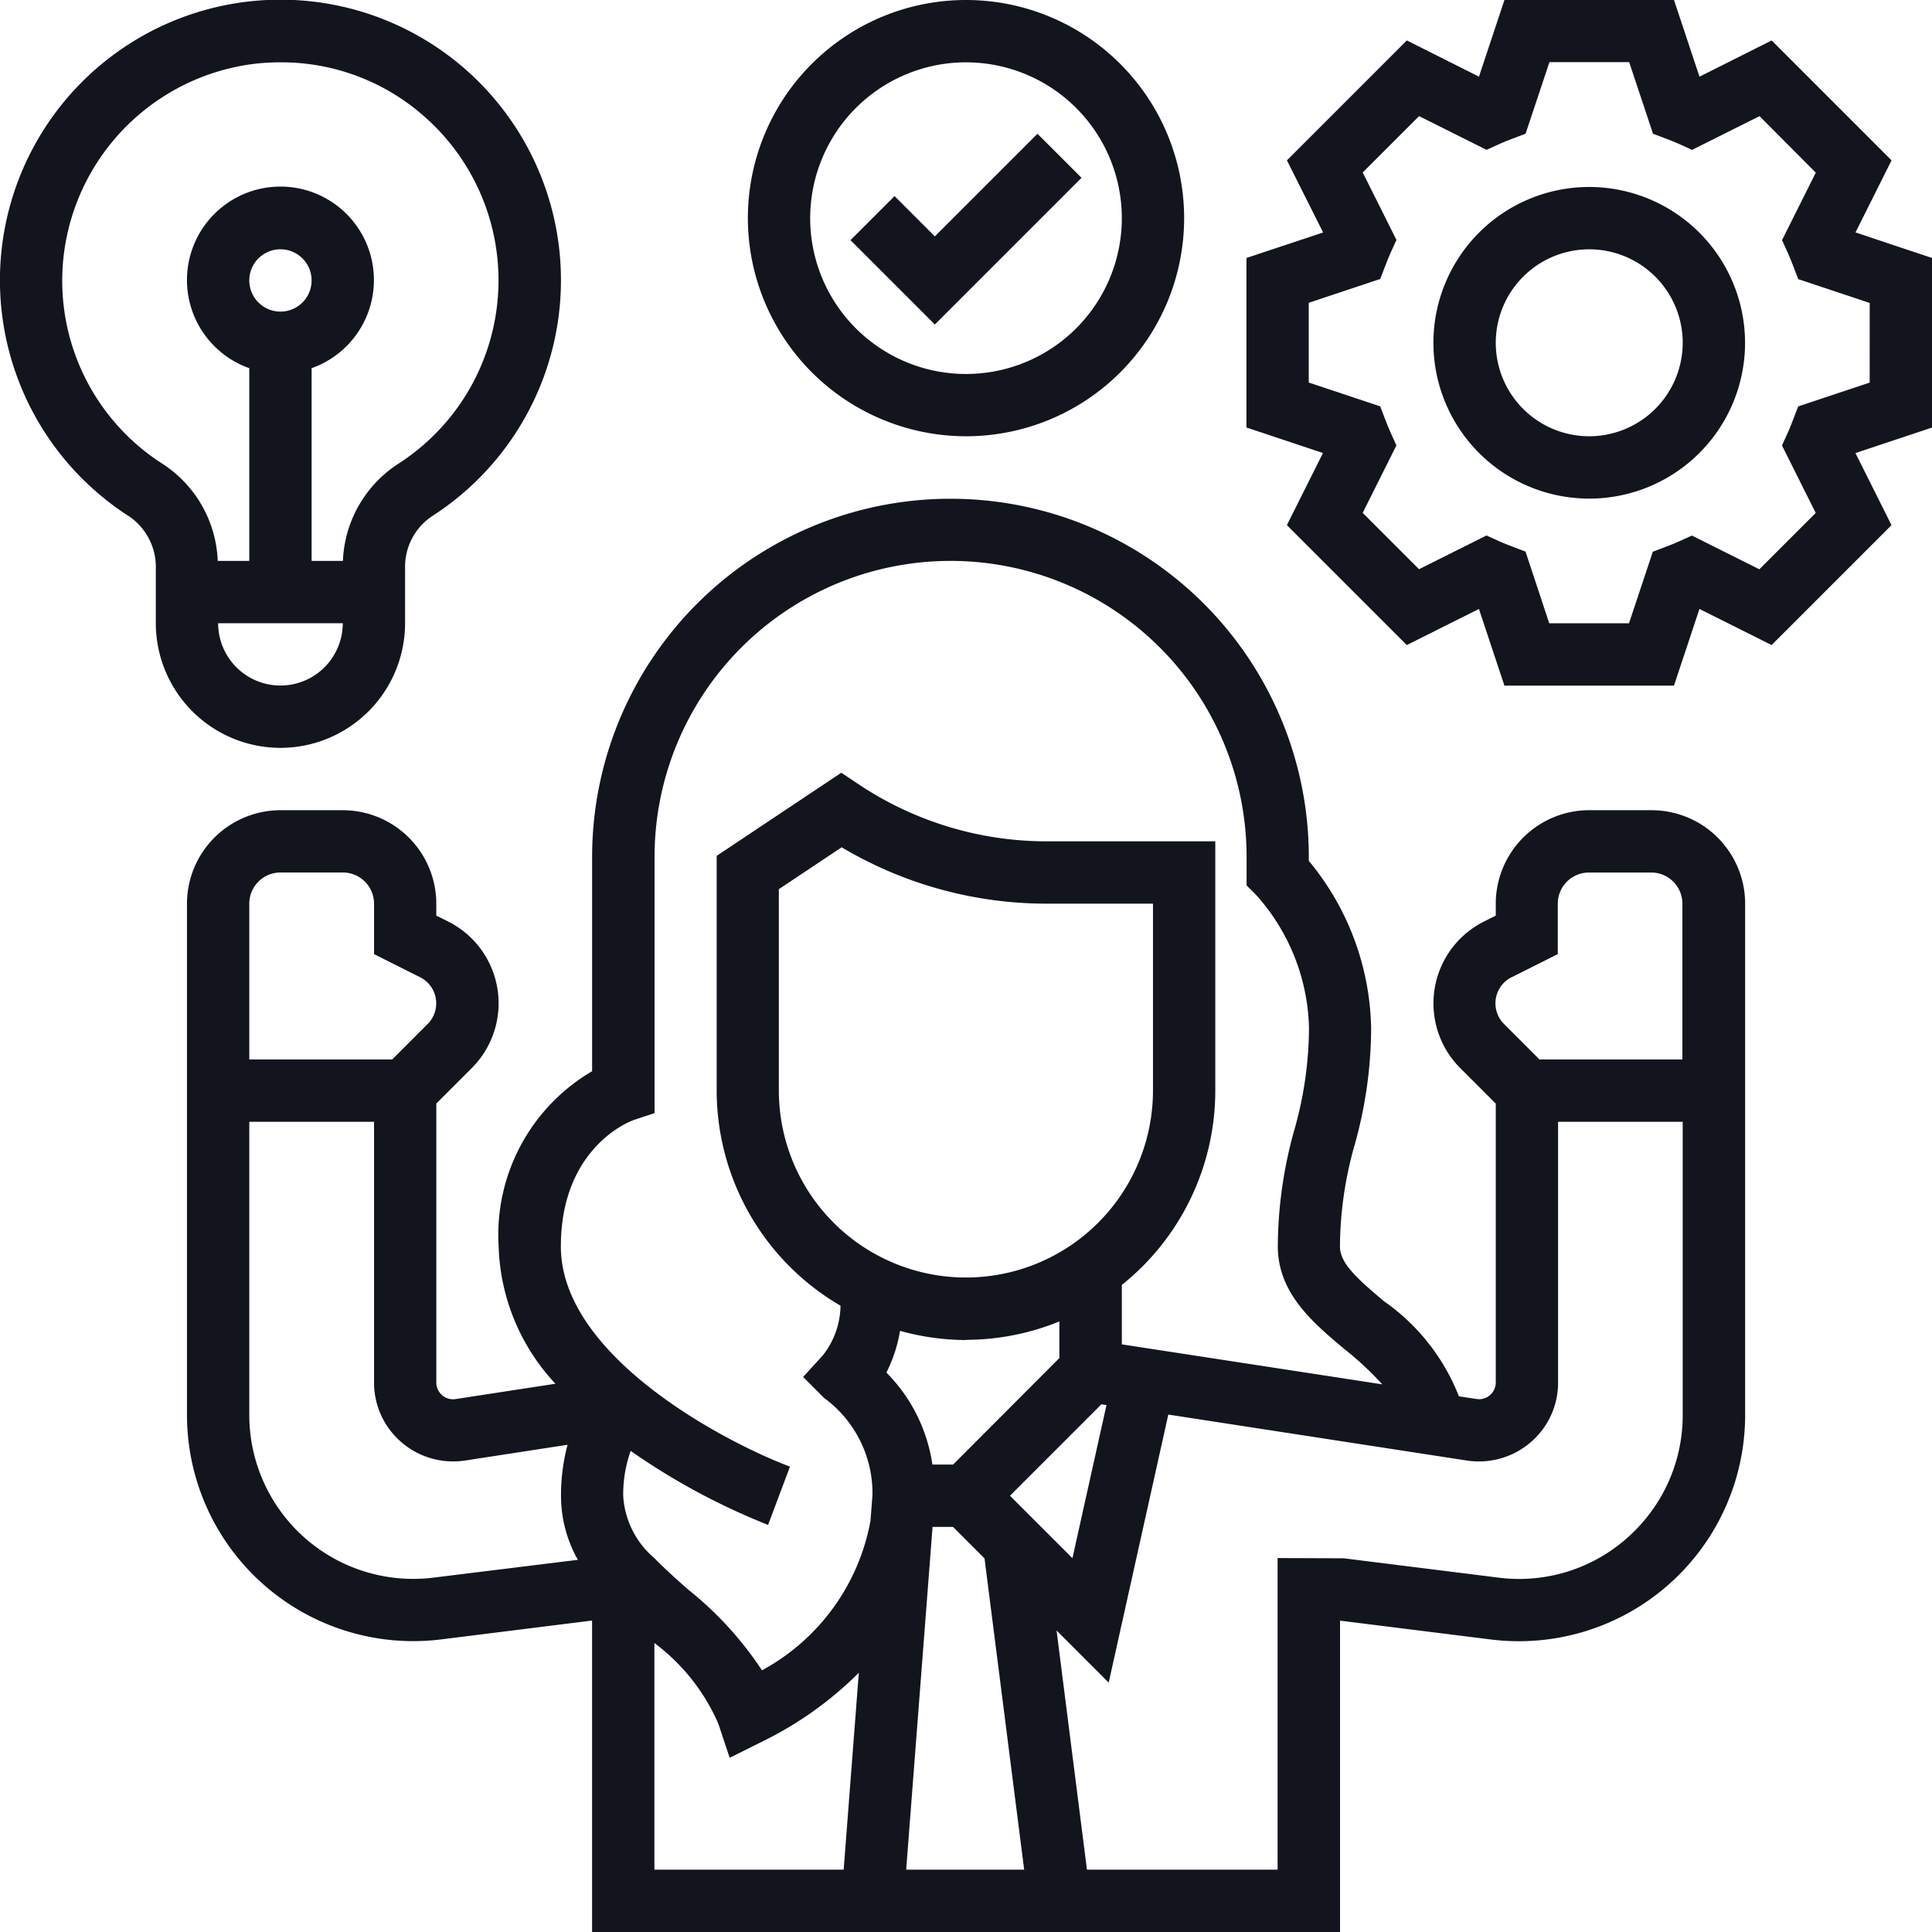 <svg xmlns="http://www.w3.org/2000/svg" xmlns:xlink="http://www.w3.org/1999/xlink" width="63" height="63" viewBox="0 0 63 63">
  <defs>
    <style>
      .cls-1 {
        fill: none;
      }

      .cls-2 {
        clip-path: url(#clip-path);
      }

      .svg-color {
        fill: #12151e;
      }
    </style>
    <clipPath id="clip-path">
      <rect class="cls-1" width="63" height="63"/>
    </clipPath>
  </defs>
  <g id="competence" class="cls-2">
    <g id="competence-2" data-name="competence" transform="translate(-1 -1)">
      <path id="Trazado_10" data-name="Trazado 10" class="svg-color" d="M54.758,27.161H52.726a3.052,3.052,0,0,0-3.048,3.048V30.6l-.382.191a2.985,2.985,0,0,0-.776,4.78l1.158,1.158v9.094a.545.545,0,0,1-.627.539l-.575-.088a6.8,6.8,0,0,0-2.433-3.093c-.9-.754-1.446-1.252-1.446-1.791a12.309,12.309,0,0,1,.478-3.31,14.186,14.186,0,0,0,.539-3.8,8.78,8.78,0,0,0-2.032-5.466v-.123a11.685,11.685,0,1,0-23.371,0v6.982a6.188,6.188,0,0,0-3.048,5.72,6.848,6.848,0,0,0,1.852,4.471l-3.256.5a.545.545,0,0,1-.628-.539V36.726l1.158-1.158a2.985,2.985,0,0,0-.777-4.779l-.382-.191V30.21a3.052,3.052,0,0,0-3.048-3.048H10.048A3.052,3.052,0,0,0,7,30.21V46.88A7.378,7.378,0,0,0,15.295,54.2l4.915-.614V63.742H44.6V53.589l4.915.614a7.379,7.379,0,0,0,8.295-7.322V30.21a3.052,3.052,0,0,0-3.048-3.048ZM50.2,32.607l1.5-.753V30.21a1.017,1.017,0,0,1,1.016-1.016h2.032a1.017,1.017,0,0,1,1.016,1.016V35.29h-4.66l-1.158-1.158a.952.952,0,0,1,.249-1.525ZM21.547,37.271l.7-.232V28.685a9.653,9.653,0,1,1,19.306,0v.929l.3.3a6.714,6.714,0,0,1,1.735,4.362,12.308,12.308,0,0,1-.478,3.31,14.186,14.186,0,0,0-.539,3.8c0,1.527,1.154,2.495,2.172,3.348a10.425,10.425,0,0,1,1.235,1.15L37.484,44.58V42.642a8.114,8.114,0,0,0,3.048-6.336V28.177H35.05A11.046,11.046,0,0,1,28.9,26.316l-.563-.376-4.064,2.71v7.656a8.128,8.128,0,0,0,4.038,7.013,2.673,2.673,0,0,1-.565,1.606l-.654.718.687.687a3.85,3.85,0,0,1,1.574,3.161l-.065.844a6.97,6.97,0,0,1-3.538,4.874,11.353,11.353,0,0,0-2.411-2.637c-.425-.374-.79-.706-1.1-1.024v0h0a2.874,2.874,0,0,1-1.014-2.032,4.243,4.243,0,0,1,.244-1.462,21.841,21.841,0,0,0,4.48,2.413l.714-1.9c-2.078-.778-7.471-3.587-7.471-7.177,0-3.238,2.266-4.086,2.353-4.116ZM32.4,42.4a6.1,6.1,0,0,1-6.1-6.1V29.737l2.049-1.366a13.068,13.068,0,0,0,6.7,1.838H38.5v6.1A6.1,6.1,0,0,1,32.4,42.4Zm0,2.032a8.073,8.073,0,0,0,3.048-.6v1.194L31.982,48.5h-.675a5.342,5.342,0,0,0-1.5-3,4.735,4.735,0,0,0,.445-1.361,8.106,8.106,0,0,0,2.153.3Zm-1.089,6.1h.669l1.027,1.027L34.3,61.709H30.452l.858-11.145c0-.011,0-.021,0-.033Zm2.526-1.016,2.982-2.982.165.025-1.11,4.993ZM10.048,29.193h2.032A1.017,1.017,0,0,1,13.1,30.21v1.644l1.5.753a.952.952,0,0,1,.249,1.525L13.692,35.29H9.032V30.21A1.017,1.017,0,0,1,10.048,29.193Zm4.994,22.993a5.346,5.346,0,0,1-6.01-5.306V37.322H13.1v8.5a2.56,2.56,0,0,0,.755,1.822,2.588,2.588,0,0,0,2.214.724l3.341-.514a6.434,6.434,0,0,0-.213,1.662,4.229,4.229,0,0,0,.55,2.09Zm7.2,2.133a6.523,6.523,0,0,1,2.085,2.631l.37,1.112,1.048-.524a11.719,11.719,0,0,0,3.163-2.249l-.494,6.421H22.242Zm31.966-3.658a5.31,5.31,0,0,1-4.445,1.525l-5.041-.63-2.158-.008V61.709H36.347l-.991-7.8,1.7,1.7L39,46.869l9.742,1.5a2.593,2.593,0,0,0,2.213-.724,2.56,2.56,0,0,0,.755-1.822v-8.5h4.064V46.88a5.317,5.317,0,0,1-1.566,3.781Z" transform="translate(0.097 0.258)"/>
      <path id="Trazado_11" data-name="Trazado 11" class="svg-color" d="M32.113,15.226A7.113,7.113,0,1,0,25,8.113,7.121,7.121,0,0,0,32.113,15.226Zm0-12.193a5.081,5.081,0,1,1-5.081,5.081A5.086,5.086,0,0,1,32.113,3.032Z" transform="translate(0.387 0)"/>
      <path id="Trazado_12" data-name="Trazado 12" class="svg-color" d="M35.827,6.73,34.39,5.293,31.044,8.639,29.73,7.325,28.293,8.762l2.751,2.751Z" transform="translate(0.44 0.069)"/>
      <path id="Trazado_13" data-name="Trazado 13" class="svg-color" d="M10.145,25.387a4.069,4.069,0,0,0,4.064-4.064V19.5a1.982,1.982,0,0,1,.876-1.665,9.147,9.147,0,1,0-9.858.014,2,2,0,0,1,.854,1.694v1.778A4.069,4.069,0,0,0,10.145,25.387Zm0-2.032a2.034,2.034,0,0,1-2.032-2.032h4.064A2.034,2.034,0,0,1,10.145,23.355ZM9.129,10.145a1.016,1.016,0,1,1,1.016,1.016A1.017,1.017,0,0,1,9.129,10.145Zm-6.036-.94A7.14,7.14,0,0,1,9.312,3.079a7.585,7.585,0,0,1,.841-.047,7.034,7.034,0,0,1,4.729,1.807,7.109,7.109,0,0,1-.9,11.288,3.958,3.958,0,0,0-1.8,3.163H11.161V13.006a3.048,3.048,0,1,0-2.032,0V19.29H8.1A3.956,3.956,0,0,0,6.32,16.138,7.087,7.087,0,0,1,3.093,9.205Z" transform="translate(0 0)"/>
      <path id="Trazado_14" data-name="Trazado 14" class="svg-color" d="M63.355,9.412,60.86,8.58l1.176-2.351-3.91-3.91L55.773,3.5,54.942,1H49.413l-.831,2.5L46.23,2.319l-3.91,3.91L43.5,8.58,41,9.412v5.529l2.495.832-1.176,2.351,3.91,3.91,2.352-1.177.831,2.5h5.529l.831-2.5,2.352,1.177,3.91-3.91-1.176-2.351,2.5-.832Zm-2.032,4.064-2.331.777-.172.448c-.051.13-.1.259-.157.385l-.2.44,1.1,2.2-1.838,1.838-2.2-1.1-.44.2c-.125.056-.252.107-.381.155l-.452.171-.778,2.335h-2.6L50.1,18.987l-.452-.171c-.129-.049-.256-.1-.381-.155l-.44-.2-2.2,1.1L44.79,17.724l1.1-2.2-.2-.44c-.057-.127-.107-.255-.157-.385l-.172-.448-2.33-.777v-2.6l2.331-.777.172-.448c.051-.13.1-.259.157-.385l.2-.44-1.1-2.2,1.838-1.838,2.2,1.1.44-.2c.125-.056.252-.107.381-.155l.452-.171.778-2.334h2.6l.778,2.335.452.171c.129.049.256.1.381.155l.44.2,2.2-1.1L59.565,6.63l-1.1,2.2.2.44c.057.127.107.255.157.385l.172.448,2.33.777Z" transform="translate(0.645 0)"/>
      <path id="Trazado_15" data-name="Trazado 15" class="svg-color" d="M52.081,7a5.081,5.081,0,1,0,5.081,5.081A5.086,5.086,0,0,0,52.081,7Zm0,8.129a3.048,3.048,0,1,1,3.048-3.048A3.052,3.052,0,0,1,52.081,15.129Z" transform="translate(0.742 0.097)"/>
    </g>
  </g>
</svg>
